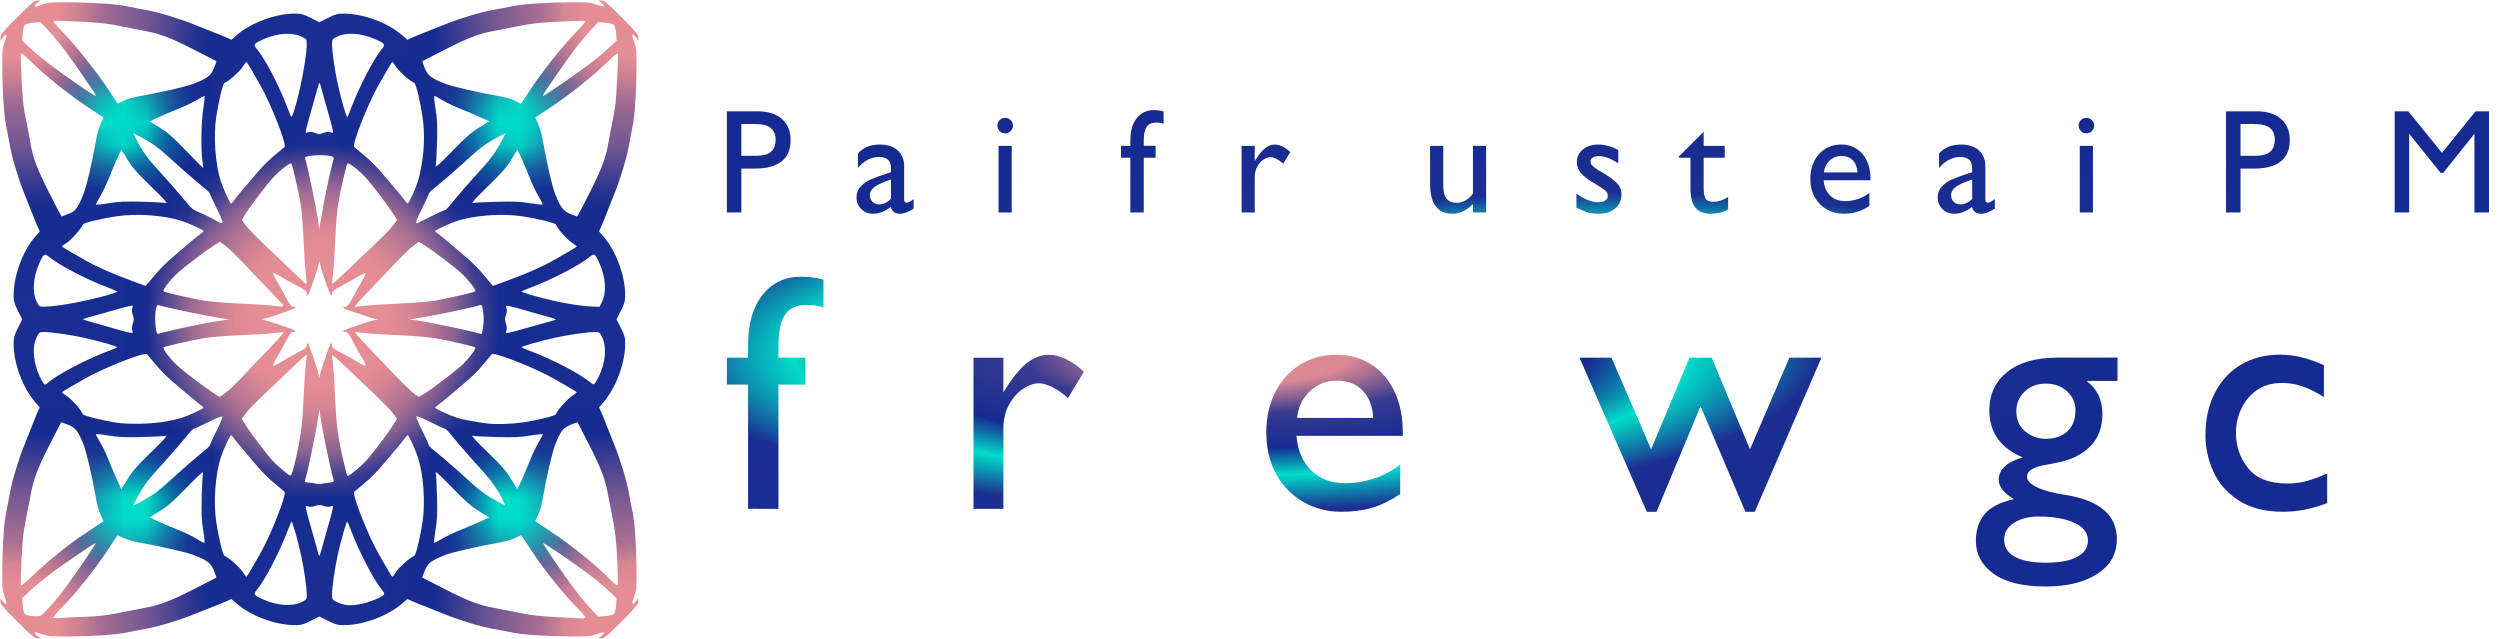 <?xml version="1.0" encoding="UTF-8" standalone="no"?>
<svg
   width="113.5"
   height="29"
   viewBox="0 0 113.5 29"
   version="1.1"
   id="svg12"
   sodipodi:docname="logo_farbenweg.svg"
   inkscape:version="1.2.2 (b0a8486541, 2022-12-01)"
   xmlns:inkscape="http://www.inkscape.org/namespaces/inkscape"
   xmlns:sodipodi="http://sodipodi.sourceforge.net/DTD/sodipodi-0.dtd"
   xmlns:xlink="http://www.w3.org/1999/xlink"
   xmlns="http://www.w3.org/2000/svg"
   xmlns:svg="http://www.w3.org/2000/svg"
   xmlns:rdf="http://www.w3.org/1999/02/22-rdf-syntax-ns#"
   xmlns:cc="http://creativecommons.org/ns#"
   xmlns:dc="http://purl.org/dc/elements/1.1/">
  <sodipodi:namedview
     pagecolor="#ffffff"
     bordercolor="#666666"
     borderopacity="1"
     objecttolerance="10"
     gridtolerance="10"
     guidetolerance="10"
     inkscape:pageopacity="0"
     inkscape:pageshadow="2"
     inkscape:window-width="1920"
     inkscape:window-height="1001"
     id="namedview14"
     showgrid="false"
     inkscape:zoom="2.8740469"
     inkscape:cx="213.46207"
     inkscape:cy="39.143412"
     inkscape:window-x="-9"
     inkscape:window-y="-9"
     inkscape:window-maximized="1"
     inkscape:current-layer="svg12"
     showguides="false"
     inkscape:showpageshadow="2"
     inkscape:pagecheckerboard="0"
     inkscape:deskcolor="#d1d1d1" />
  <!-- Generator: Sketch 51.3 (57544) - http://www.bohemiancoding.com/sketch -->
  <title
     id="title2">logo</title>
  <desc
     id="desc4">Created with Sketch.</desc>
  <defs
     id="defs6">
    <pattern
       inkscape:collect="always"
       xlink:href="#pattern5820"
       id="pattern222"
       patternTransform="translate(-13.871,-13.901)" />
    <linearGradient
       inkscape:collect="always"
       id="linearGradient19898">
      <stop
         style="stop-color:#e58d94;stop-opacity:1;"
         offset="0"
         id="stop19886" />
      <stop
         style="stop-color:#da8893;stop-opacity:1;"
         offset="0.125"
         id="stop19888" />
      <stop
         style="stop-color:#393b91;stop-opacity:1;"
         offset="0.247"
         id="stop19900" />
      <stop
         style="stop-color:#162b91;stop-opacity:1;"
         offset="0.393"
         id="stop19890" />
      <stop
         style="stop-color:#00dcc8;stop-opacity:1;"
         offset="0.508"
         id="stop19892" />
      <stop
         style="stop-color:#1c2e91;stop-opacity:1;"
         offset="0.655"
         id="stop19894" />
      <stop
         style="stop-color:#162b91;stop-opacity:1;"
         offset="1"
         id="stop19896" />
    </linearGradient>
    <linearGradient
       inkscape:collect="always"
       id="linearGradient16242">
      <stop
         style="stop-color:#e58d94;stop-opacity:1;"
         offset="0"
         id="stop16238" />
      <stop
         style="stop-color:#da8893;stop-opacity:1;"
         offset="0.139"
         id="stop18426" />
      <stop
         style="stop-color:#162b91;stop-opacity:1;"
         offset="0.393"
         id="stop19156" />
      <stop
         style="stop-color:#00dcc8;stop-opacity:1;"
         offset="0.508"
         id="stop18428" />
      <stop
         style="stop-color:#1c2e91;stop-opacity:1;"
         offset="0.655"
         id="stop17698" />
      <stop
         style="stop-color:#162b91;stop-opacity:1;"
         offset="1"
         id="stop16240" />
    </linearGradient>
    <clipPath
       clipPathUnits="userSpaceOnUse"
       id="clipPath1127">
      <rect
         style="display:inline;fill:none;fill-opacity:1;stroke:#808080;stroke-width:0.1;stroke-linecap:round;stroke-linejoin:round;stroke-miterlimit:4;stroke-dasharray:none;stroke-opacity:1"
         id="rect1129"
         width="33.381"
         height="33.381"
         x="162.687"
         y="350.973" />
    </clipPath>
    <clipPath
       clipPathUnits="userSpaceOnUse"
       id="clipPath931">
      <rect
         style="opacity:0.99;fill:none;fill-opacity:1;stroke:#000000;stroke-width:0.3;stroke-miterlimit:4;stroke-dasharray:none"
         id="rect933"
         width="28.3"
         height="28.3"
         x="-0.071"
         y="0.31" />
    </clipPath>
    <clipPath
       clipPathUnits="userSpaceOnUse"
       id="clipPath931-9">
      <rect
         style="opacity:0.99;fill:none;fill-opacity:1;stroke:#000000;stroke-width:0.3;stroke-miterlimit:4;stroke-dasharray:none"
         id="rect933-2"
         width="28.3"
         height="28.3"
         x="-0.071"
         y="0.31" />
    </clipPath>
    <clipPath
       clipPathUnits="userSpaceOnUse"
       id="clipPath931-1">
      <rect
         style="opacity:0.99;fill:none;fill-opacity:1;stroke:#000000;stroke-width:0.3;stroke-miterlimit:4;stroke-dasharray:none"
         id="rect933-4"
         width="28.3"
         height="28.3"
         x="-0.071"
         y="0.31" />
    </clipPath>
    <clipPath
       clipPathUnits="userSpaceOnUse"
       id="clipPath931-1-1">
      <rect
         style="opacity:0.99;fill:none;fill-opacity:1;stroke:#000000;stroke-width:0.3;stroke-miterlimit:4;stroke-dasharray:none"
         id="rect933-4-8"
         width="28.3"
         height="28.3"
         x="-0.071"
         y="0.31" />
    </clipPath>
    <pattern
       patternUnits="userSpaceOnUse"
       width="104.69"
       height="104.917"
       patternTransform="translate(-25.344,-25.472)"
       id="pattern5086">
      <g
         id="g23186"
         transform="matrix(3.78,0,0,3.78,25.344,-280.669)">
        <path
           id="rect6971"
           style="fill:url(#radialGradient8085);stroke-width:0.265;paint-order:markers stroke fill"
           d="M 0,81 H 14.287 V 95.287 H 0 Z" />
        <path
           id="rect19225"
           style="fill:url(#radialGradient19227);stroke-width:0.265;paint-order:markers stroke fill"
           d="m -6.706,74.26 h 13.777 v 13.777 h -13.777 z" />
        <path
           id="rect19225-8"
           style="opacity:1;fill:url(#radialGradient19227-2);stroke-width:0.265;paint-order:markers stroke fill"
           d="M 0.944,81.941 H 4.618 v 3.674 H 0.944 Z" />
        <path
           id="rect20836"
           style="fill:url(#radialGradient20842);stroke-width:0.265;paint-order:markers stroke fill"
           d="M 7.217,74.26 H 20.993 v 13.777 H 7.217 Z" />
        <path
           id="rect20838"
           style="opacity:1;fill:url(#radialGradient20840);stroke-width:0.265;paint-order:markers stroke fill"
           d="m 9.623,81.941 h 3.674 v 3.674 H 9.623 Z" />
        <path
           id="rect20856"
           style="fill:url(#radialGradient20858);stroke-width:0.265;paint-order:markers stroke fill"
           d="M 7.217,88.243 H 20.993 V 102.02 H 7.217 Z" />
        <path
           id="rect20844"
           style="opacity:1;fill:url(#radialGradient20846);stroke-width:0.265;paint-order:markers stroke fill"
           d="m 9.623,90.56 h 3.674 v 3.674 H 9.623 Z" />
        <path
           id="rect20852"
           style="fill:url(#radialGradient20854);stroke-width:0.265;paint-order:markers stroke fill"
           d="M -6.706,88.243 H 7.071 V 102.02 H -6.706 Z" />
        <path
           id="rect20848"
           style="opacity:1;fill:url(#radialGradient20850);stroke-width:0.265;paint-order:markers stroke fill"
           d="m 1.125,90.56 h 3.674 v 3.674 H 1.125 Z" />
      </g>
    </pattern>
    <radialGradient
       inkscape:collect="always"
       xlink:href="#linearGradient8083"
       id="radialGradient8085"
       cx="-9.808"
       cy="87.923"
       fx="-9.808"
       fy="87.923"
       r="7.925"
       gradientUnits="userSpaceOnUse"
       gradientTransform="matrix(0.901,0,0,0.901,15.985,8.884)" />
    <linearGradient
       inkscape:collect="always"
       id="linearGradient8083">
      <stop
         style="stop-color:#e58d94;stop-opacity:1;"
         offset="0"
         id="stop8079" />
      <stop
         style="stop-color:#e58d94;stop-opacity:1;"
         offset="0.253"
         id="stop12820" />
      <stop
         style="stop-color:#a56e92;stop-opacity:1;"
         offset="0.391"
         id="stop17124" />
      <stop
         style="stop-color:#715692;stop-opacity:1;"
         offset="0.452"
         id="stop13258" />
      <stop
         style="stop-color:#162b91;stop-opacity:1;"
         offset="0.54"
         id="stop8087" />
      <stop
         style="stop-color:#162b91;stop-opacity:0.979;"
         offset="1"
         id="stop8081" />
    </linearGradient>
    <radialGradient
       inkscape:collect="always"
       xlink:href="#linearGradient19319"
       id="radialGradient19227"
       gradientUnits="userSpaceOnUse"
       cx="-9.808"
       cy="87.923"
       fx="-9.808"
       fy="87.923"
       r="7.925"
       gradientTransform="matrix(0.869,0,0,0.869,8.708,4.723)" />
    <linearGradient
       inkscape:collect="always"
       id="linearGradient19319">
      <stop
         style="stop-color:#e58d94;stop-opacity:1;"
         offset="0"
         id="stop19307" />
      <stop
         style="stop-color:#e58d94;stop-opacity:1;"
         offset="0.204"
         id="stop19309" />
      <stop
         style="stop-color:#a56e92;stop-opacity:1;"
         offset="0.306"
         id="stop19311" />
      <stop
         style="stop-color:#715692;stop-opacity:1;"
         offset="0.468"
         id="stop19313" />
      <stop
         style="stop-color:#162b91;stop-opacity:1;"
         offset="0.653"
         id="stop19315" />
      <stop
         style="stop-color:#162b91;stop-opacity:0;"
         offset="1"
         id="stop19317" />
    </linearGradient>
    <radialGradient
       inkscape:collect="always"
       xlink:href="#linearGradient20106"
       id="radialGradient19227-2"
       gradientUnits="userSpaceOnUse"
       cx="-9.808"
       cy="87.923"
       fx="-9.808"
       fy="87.923"
       r="7.925"
       gradientTransform="matrix(0.232,0,0,0.232,5.054,63.397)" />
    <linearGradient
       inkscape:collect="always"
       id="linearGradient20106">
      <stop
         style="stop-color:#00dcc8;stop-opacity:1;"
         offset="0"
         id="stop20094" />
      <stop
         style="stop-color:#00dcc8;stop-opacity:1;"
         offset="0.261"
         id="stop20096" />
      <stop
         style="stop-color:#162b91;stop-opacity:0;"
         offset="1"
         id="stop20104" />
    </linearGradient>
    <radialGradient
       inkscape:collect="always"
       xlink:href="#linearGradient19319"
       id="radialGradient20842"
       gradientUnits="userSpaceOnUse"
       gradientTransform="matrix(0.869,0,0,0.869,22.63,4.723)"
       cx="-9.808"
       cy="87.923"
       fx="-9.808"
       fy="87.923"
       r="7.925" />
    <radialGradient
       inkscape:collect="always"
       xlink:href="#linearGradient20106"
       id="radialGradient20840"
       gradientUnits="userSpaceOnUse"
       gradientTransform="matrix(0.232,0,0,0.232,13.733,63.397)"
       cx="-9.808"
       cy="87.923"
       fx="-9.808"
       fy="87.923"
       r="7.925" />
    <radialGradient
       inkscape:collect="always"
       xlink:href="#linearGradient19319"
       id="radialGradient20858"
       gradientUnits="userSpaceOnUse"
       gradientTransform="matrix(0.869,0,0,0.869,22.63,18.706)"
       cx="-9.808"
       cy="87.923"
       fx="-9.808"
       fy="87.923"
       r="7.925" />
    <radialGradient
       inkscape:collect="always"
       xlink:href="#linearGradient20106"
       id="radialGradient20846"
       gradientUnits="userSpaceOnUse"
       gradientTransform="matrix(0.232,0,0,0.232,13.733,72.016)"
       cx="-9.808"
       cy="87.923"
       fx="-9.808"
       fy="87.923"
       r="7.925" />
    <radialGradient
       inkscape:collect="always"
       xlink:href="#linearGradient19319"
       id="radialGradient20854"
       gradientUnits="userSpaceOnUse"
       gradientTransform="matrix(0.869,0,0,0.869,8.708,18.706)"
       cx="-9.808"
       cy="87.923"
       fx="-9.808"
       fy="87.923"
       r="7.925" />
    <radialGradient
       inkscape:collect="always"
       xlink:href="#linearGradient20106"
       id="radialGradient20850"
       gradientUnits="userSpaceOnUse"
       gradientTransform="matrix(0.232,0,0,0.232,5.235,72.016)"
       cx="-9.808"
       cy="87.923"
       fx="-9.808"
       fy="87.923"
       r="7.925" />
    <radialGradient
       inkscape:collect="always"
       xlink:href="#linearGradient8083"
       id="radialGradient8085-3"
       cx="-9.808"
       cy="87.923"
       fx="-9.808"
       fy="87.923"
       r="7.925"
       gradientUnits="userSpaceOnUse"
       gradientTransform="matrix(0.901,0,0,0.901,15.985,8.884)" />
    <radialGradient
       inkscape:collect="always"
       xlink:href="#linearGradient19319"
       id="radialGradient19227-5"
       gradientUnits="userSpaceOnUse"
       cx="-9.808"
       cy="87.923"
       fx="-9.808"
       fy="87.923"
       r="7.925"
       gradientTransform="matrix(0.869,0,0,0.869,8.708,4.723)" />
    <radialGradient
       inkscape:collect="always"
       xlink:href="#linearGradient20106"
       id="radialGradient19227-2-1"
       gradientUnits="userSpaceOnUse"
       cx="-9.808"
       cy="87.923"
       fx="-9.808"
       fy="87.923"
       r="7.925"
       gradientTransform="matrix(0.232,0,0,0.232,5.054,63.397)" />
    <radialGradient
       inkscape:collect="always"
       xlink:href="#linearGradient19319"
       id="radialGradient20842-5"
       gradientUnits="userSpaceOnUse"
       gradientTransform="matrix(0.869,0,0,0.869,22.63,4.723)"
       cx="-9.808"
       cy="87.923"
       fx="-9.808"
       fy="87.923"
       r="7.925" />
    <radialGradient
       inkscape:collect="always"
       xlink:href="#linearGradient20106"
       id="radialGradient20840-2"
       gradientUnits="userSpaceOnUse"
       gradientTransform="matrix(0.232,0,0,0.232,13.733,63.397)"
       cx="-9.808"
       cy="87.923"
       fx="-9.808"
       fy="87.923"
       r="7.925" />
    <radialGradient
       inkscape:collect="always"
       xlink:href="#linearGradient19319"
       id="radialGradient20858-5"
       gradientUnits="userSpaceOnUse"
       gradientTransform="matrix(0.869,0,0,0.869,22.63,18.706)"
       cx="-9.808"
       cy="87.923"
       fx="-9.808"
       fy="87.923"
       r="7.925" />
    <radialGradient
       inkscape:collect="always"
       xlink:href="#linearGradient20106"
       id="radialGradient20846-6"
       gradientUnits="userSpaceOnUse"
       gradientTransform="matrix(0.232,0,0,0.232,13.733,72.016)"
       cx="-9.808"
       cy="87.923"
       fx="-9.808"
       fy="87.923"
       r="7.925" />
    <radialGradient
       inkscape:collect="always"
       xlink:href="#linearGradient19319"
       id="radialGradient20854-4"
       gradientUnits="userSpaceOnUse"
       gradientTransform="matrix(0.869,0,0,0.869,8.708,18.706)"
       cx="-9.808"
       cy="87.923"
       fx="-9.808"
       fy="87.923"
       r="7.925" />
    <radialGradient
       inkscape:collect="always"
       xlink:href="#linearGradient20106"
       id="radialGradient20850-2"
       gradientUnits="userSpaceOnUse"
       gradientTransform="matrix(0.232,0,0,0.232,5.235,72.016)"
       cx="-9.808"
       cy="87.923"
       fx="-9.808"
       fy="87.923"
       r="7.925" />
    <pattern
       patternUnits="userSpaceOnUse"
       width="56.741"
       height="56.865"
       patternTransform="translate(-13.871,-13.901)"
       id="pattern5820">
      <g
         id="g23186-4"
         transform="matrix(2.048,0,0,2.048,13.736,-152.121)"
         style="stroke-width:1.845">
        <path
           id="rect6971-3"
           style="fill:url(#radialGradient8085-3);stroke-width:0.488;paint-order:markers stroke fill"
           d="M 0,81 H 14.287 V 95.287 H 0 Z" />
        <path
           id="rect19225-3"
           style="fill:url(#radialGradient19227-5);stroke-width:0.488;paint-order:markers stroke fill"
           d="m -6.706,74.26 h 13.777 v 13.777 h -13.777 z" />
        <path
           id="rect19225-8-3"
           style="opacity:1;fill:url(#radialGradient19227-2-1);stroke-width:0.488;paint-order:markers stroke fill"
           d="M 0.944,81.941 H 4.618 v 3.674 H 0.944 Z" />
        <path
           id="rect20836-5"
           style="fill:url(#radialGradient20842-5);stroke-width:0.488;paint-order:markers stroke fill"
           d="M 7.217,74.26 H 20.993 v 13.777 H 7.217 Z" />
        <path
           id="rect20838-1"
           style="opacity:1;fill:url(#radialGradient20840-2);stroke-width:0.488;paint-order:markers stroke fill"
           d="m 9.623,81.941 h 3.674 v 3.674 H 9.623 Z" />
        <path
           id="rect20856-2"
           style="fill:url(#radialGradient20858-5);stroke-width:0.488;paint-order:markers stroke fill"
           d="M 7.217,88.243 H 20.993 V 102.02 H 7.217 Z" />
        <path
           id="rect20844-1"
           style="opacity:1;fill:url(#radialGradient20846-6);stroke-width:0.488;paint-order:markers stroke fill"
           d="m 9.623,90.56 h 3.674 v 3.674 H 9.623 Z" />
        <path
           id="rect20852-0"
           style="fill:url(#radialGradient20854-4);stroke-width:0.488;paint-order:markers stroke fill"
           d="M -6.706,88.243 H 7.071 V 102.02 H -6.706 Z" />
        <path
           id="rect20848-8"
           style="opacity:1;fill:url(#radialGradient20850-2);stroke-width:0.488;paint-order:markers stroke fill"
           d="m 1.125,90.56 h 3.674 v 3.674 H 1.125 Z" />
      </g>
    </pattern>
    <radialGradient
       inkscape:collect="always"
       xlink:href="#linearGradient16242"
       id="radialGradient16244"
       cx="73"
       cy="15.814"
       fx="73"
       fy="15.814"
       r="40"
       gradientTransform="matrix(1,0,0,0.27,0,11.539)"
       gradientUnits="userSpaceOnUse" />
    <radialGradient
       inkscape:collect="always"
       xlink:href="#linearGradient19898"
       id="radialGradient19884"
       gradientUnits="userSpaceOnUse"
       gradientTransform="matrix(1,0,0,0.27,0,11.539)"
       cx="56.367"
       cy="16.844"
       fx="56.367"
       fy="16.844"
       r="40" />
    <radialGradient
       inkscape:collect="always"
       xlink:href="#linearGradient16242"
       id="radialGradient224"
       gradientUnits="userSpaceOnUse"
       gradientTransform="matrix(1,0,0,0.27,0,11.539)"
       cx="73"
       cy="15.814"
       fx="73"
       fy="15.814"
       r="40" />
  </defs>
  <path
     id="rect5832"
     style="fill:url(#pattern222)"
     d="M 1.693,0.02 C 1.572,0.019 1.42,0.146 0.783,0.783 0.146,1.42 0.019,1.572 0.02,1.693 V 1.838 L 0.139,1.689 C 0.313,1.472 0.339,1.557 0.209,1.92 0.104,2.213 0.097,2.31 0.105,3.184 c 0.011,1.133 0.081,2.118 0.184,2.594 0.041,0.191 0.113,0.562 0.158,0.822 0.1,0.574 0.402,1.572 0.674,2.23 0.11,0.267 0.264,0.654 0.342,0.859 0.078,0.206 0.187,0.474 0.242,0.596 l 0.1,0.221 -0.189,0.217 c -0.578,0.657 -0.998,1.781 -0.998,2.674 0,0.274 0.027,0.377 0.195,0.711 L 1.01,14.498 0.812,14.891 c -0.168,0.335 -0.195,0.442 -0.195,0.715 0,0.892 0.42,2.015 0.998,2.672 l 0.189,0.217 -0.1,0.221 c -0.055,0.122 -0.164,0.39 -0.242,0.596 -0.078,0.206 -0.232,0.592 -0.342,0.859 -0.272,0.659 -0.573,1.656 -0.674,2.23 -0.045,0.26 -0.117,0.631 -0.158,0.822 -0.103,0.476 -0.172,1.461 -0.184,2.594 -0.009,0.874 -0.001,0.971 0.104,1.264 0.13,0.363 0.104,0.448 -0.07,0.23 L 0.02,27.162 v 0.145 c -2.0395e-4,0.121 0.126,0.273 0.764,0.91 0.637,0.637 0.789,0.764 0.91,0.764 H 1.838 L 1.689,28.861 c -0.217,-0.174 -0.132,-0.2 0.23,-0.07 0.293,0.105 0.39,0.112 1.264,0.104 1.133,-0.011 2.118,-0.081 2.594,-0.184 0.191,-0.041 0.562,-0.113 0.822,-0.158 0.574,-0.1 1.572,-0.402 2.23,-0.674 0.267,-0.11 0.654,-0.264 0.859,-0.342 0.206,-0.078 0.474,-0.187 0.596,-0.242 l 0.221,-0.1 0.217,0.189 c 0.657,0.578 1.781,0.998 2.674,0.998 0.274,1e-6 0.377,-0.027 0.711,-0.195 l 0.391,-0.197 0.393,0.197 c 0.335,0.168 0.442,0.195 0.715,0.195 0.892,0 2.015,-0.42 2.672,-0.998 l 0.217,-0.189 0.221,0.1 c 0.122,0.055 0.39,0.164 0.596,0.242 0.206,0.078 0.592,0.232 0.859,0.342 0.659,0.272 1.656,0.574 2.23,0.674 0.26,0.045 0.631,0.117 0.822,0.158 0.476,0.103 1.461,0.172 2.594,0.184 0.874,0.009 0.971,0.001 1.264,-0.104 0.363,-0.13 0.448,-0.104 0.23,0.07 l -0.148,0.119 h 0.145 c 0.121,2.03e-4 0.273,-0.126 0.91,-0.764 0.637,-0.637 0.764,-0.789 0.764,-0.91 v -0.145 l -0.119,0.148 c -0.174,0.217 -0.2,0.132 -0.07,-0.23 0.105,-0.293 0.112,-0.39 0.104,-1.264 -0.011,-1.133 -0.081,-2.118 -0.184,-2.594 -0.041,-0.191 -0.113,-0.562 -0.158,-0.822 -0.1,-0.574 -0.402,-1.572 -0.674,-2.23 -0.11,-0.267 -0.264,-0.654 -0.342,-0.859 -0.078,-0.206 -0.187,-0.474 -0.242,-0.596 l -0.1,-0.221 0.189,-0.217 c 0.575,-0.653 0.998,-1.787 0.998,-2.674 1e-6,-0.274 -0.027,-0.377 -0.195,-0.711 L 27.99,14.502 28.188,14.109 c 0.168,-0.335 0.195,-0.442 0.195,-0.715 0,-0.887 -0.423,-2.019 -0.998,-2.672 l -0.189,-0.217 0.1,-0.221 c 0.055,-0.122 0.164,-0.39 0.242,-0.596 0.078,-0.206 0.232,-0.592 0.342,-0.859 0.272,-0.659 0.573,-1.656 0.674,-2.23 0.045,-0.26 0.117,-0.631 0.158,-0.822 0.103,-0.476 0.172,-1.461 0.184,-2.594 0.009,-0.874 0.001,-0.971 -0.104,-1.264 -0.13,-0.363 -0.104,-0.448 0.07,-0.23 l 0.119,0.148 V 1.693 C 28.981,1.572 28.854,1.42 28.217,0.783 27.58,0.146 27.428,0.019 27.307,0.02 h -0.145 l 0.148,0.119 C 27.528,0.313 27.443,0.339 27.08,0.209 26.787,0.104 26.69,0.097 25.816,0.105 24.684,0.117 23.698,0.186 23.223,0.289 23.031,0.33 22.661,0.402 22.4,0.447 21.826,0.548 20.828,0.849 20.17,1.121 19.903,1.231 19.516,1.385 19.311,1.463 19.105,1.541 18.836,1.65 18.715,1.705 L 18.494,1.805 18.277,1.615 C 17.62,1.037 16.498,0.617 15.605,0.617 c -0.273,0 -0.38,0.028 -0.715,0.195 L 14.498,1.01 14.107,0.812 c -0.334,-0.168 -0.437,-0.195 -0.711,-0.195 -0.893,0 -2.017,0.42 -2.674,0.998 L 10.506,1.805 10.285,1.705 C 10.164,1.65 9.895,1.541 9.689,1.463 9.484,1.385 9.097,1.231 8.83,1.121 8.172,0.849 7.174,0.548 6.6,0.447 6.339,0.402 5.969,0.33 5.777,0.289 5.302,0.186 4.316,0.117 3.184,0.105 2.31,0.097 2.213,0.104 1.92,0.209 1.557,0.339 1.472,0.313 1.689,0.139 L 1.838,0.02 Z m 1.078,0.928 c 0.571,0.013 1.677,0.074 2.008,0.119 0.219,0.03 0.589,0.096 0.822,0.146 0.233,0.05 0.634,0.128 0.891,0.174 0.747,0.133 1.2,0.302 2.291,0.855 0.563,0.286 1.031,0.525 1.039,0.533 0.008,0.008 -0.04,0.149 -0.105,0.312 C 9.578,3.432 9.424,3.552 8.809,3.795 8.464,3.931 7.373,4.181 6.234,4.387 6.02,4.425 5.734,4.512 5.6,4.58 c -0.135,0.068 -0.25,0.125 -0.258,0.125 -0.008,0 -0.101,-0.141 -0.207,-0.312 C 4.56,3.466 3.449,2.055 2.727,1.332 2.529,1.134 2.395,0.965 2.428,0.953 2.451,0.945 2.581,0.943 2.771,0.947 Z m 23.457,0 c 0.19,-0.004 0.32,-0.003 0.344,0.006 0.033,0.012 -0.101,0.181 -0.299,0.379 -0.723,0.723 -1.833,2.134 -2.408,3.061 -0.106,0.171 -0.203,0.312 -0.217,0.311 -0.014,-0.001 -0.131,-0.058 -0.26,-0.125 C 23.26,4.511 22.98,4.425 22.766,4.387 21.627,4.181 20.536,3.931 20.191,3.795 19.576,3.552 19.422,3.432 19.283,3.088 c -0.066,-0.163 -0.113,-0.305 -0.105,-0.312 0.008,-0.008 0.476,-0.247 1.039,-0.533 1.091,-0.553 1.544,-0.723 2.291,-0.855 0.257,-0.046 0.658,-0.124 0.891,-0.174 0.233,-0.05 0.603,-0.117 0.822,-0.146 0.331,-0.045 1.437,-0.106 2.008,-0.119 z M 1.84,1.004 2.188,1.371 C 2.379,1.574 2.728,1.998 2.963,2.312 3.367,2.855 4.355,4.289 4.355,4.334 4.355,4.387 4.234,4.315 3.572,3.861 2.527,3.145 1.785,2.58 1.371,2.188 L 1.004,1.84 1.029,1.521 c 0.015,-0.185 0.056,-0.349 0.1,-0.393 0.044,-0.044 0.207,-0.085 0.393,-0.1 z m 25.32,0 0.318,0.025 c 0.185,0.015 0.349,0.056 0.393,0.1 0.044,0.044 0.085,0.207 0.1,0.393 L 27.996,1.84 27.629,2.188 c -0.428,0.405 -1.219,1.003 -2.229,1.686 -0.691,0.467 -0.756,0.506 -0.756,0.461 0,-0.045 0.988,-1.479 1.393,-2.021 0.235,-0.315 0.584,-0.739 0.775,-0.941 z m -11.283,0.531 c 0.362,-0.014 0.779,0.074 1.189,0.258 0.408,0.183 0.44,0.231 0.281,0.42 -0.373,0.443 -1.032,1.706 -1.404,2.691 -0.078,0.206 -0.155,0.392 -0.174,0.414 -0.037,0.044 -0.284,-0.812 -0.445,-1.549 -0.125,-0.571 -0.25,-1.448 -0.25,-1.756 0,-0.225 0.007,-0.237 0.225,-0.346 0.164,-0.082 0.361,-0.125 0.578,-0.133 z m -2.75,0.002 c 0.219,0.009 0.419,0.054 0.586,0.137 0.206,0.103 0.213,0.117 0.213,0.34 0,0.356 -0.137,1.251 -0.301,1.969 C 13.411,4.919 13.253,5.403 13.203,5.277 13.181,5.223 13.079,4.966 12.977,4.705 12.6,3.749 12.008,2.637 11.65,2.211 11.493,2.024 11.527,1.975 11.934,1.793 12.344,1.609 12.762,1.522 13.127,1.537 Z M 0.953,2.428 C 0.965,2.395 1.136,2.529 1.334,2.727 2.045,3.435 3.113,4.289 4.105,4.941 4.421,5.149 4.687,5.324 4.695,5.33 4.704,5.337 4.654,5.456 4.584,5.594 4.514,5.732 4.425,6.02 4.387,6.234 4.165,7.464 3.932,8.46 3.779,8.838 3.529,9.456 3.421,9.596 3.104,9.713 2.956,9.767 2.821,9.82 2.805,9.828 2.788,9.836 2.526,9.343 2.221,8.732 1.656,7.603 1.485,7.139 1.365,6.4 1.332,6.195 1.264,5.835 1.213,5.602 1.162,5.369 1.096,4.999 1.066,4.779 1.006,4.338 0.919,2.521 0.953,2.428 Z m 27.094,0 c 0.034,0.093 -0.053,1.911 -0.113,2.352 -0.03,0.219 -0.096,0.589 -0.146,0.822 -0.051,0.233 -0.119,0.593 -0.152,0.799 C 27.515,7.139 27.345,7.603 26.781,8.73 26.476,9.341 26.212,9.837 26.195,9.834 26.179,9.831 26.041,9.776 25.891,9.713 25.571,9.579 25.442,9.41 25.205,8.809 25.069,8.464 24.819,7.373 24.613,6.234 24.575,6.02 24.486,5.732 24.416,5.594 24.346,5.456 24.296,5.337 24.305,5.33 c 0.009,-0.006 0.275,-0.181 0.59,-0.389 0.993,-0.653 2.061,-1.506 2.771,-2.215 0.198,-0.198 0.369,-0.331 0.381,-0.299 z M 11.186,2.812 c 0.014,-0.001 0.099,0.127 0.188,0.285 0.089,0.158 0.284,0.497 0.434,0.754 0.477,0.821 1.225,2.723 1.111,2.824 -0.034,0.031 -0.242,0.203 -0.461,0.383 -0.219,0.18 -0.556,0.513 -0.748,0.74 -0.192,0.227 -0.505,0.595 -0.693,0.816 -0.189,0.221 -0.376,0.452 -0.416,0.514 -0.04,0.062 -0.091,0.111 -0.111,0.111 -0.047,0 -0.369,-0.702 -0.469,-1.021 C 9.772,7.422 9.687,6.209 9.814,5.328 9.918,4.616 10.117,3.789 10.193,3.764 10.358,3.709 10.881,3.25 11.01,3.049 11.092,2.92 11.171,2.814 11.186,2.812 Z m 6.629,0 c 0.014,0.001 0.094,0.108 0.176,0.236 0.129,0.201 0.652,0.66 0.816,0.715 0.076,0.025 0.276,0.852 0.379,1.564 0.098,0.677 0.081,1.44 -0.051,2.193 -0.097,0.558 -0.184,0.842 -0.41,1.334 -0.098,0.212 -0.195,0.385 -0.215,0.385 -0.02,0 -0.069,-0.05 -0.109,-0.111 C 18.36,9.067 18.173,8.836 17.984,8.615 17.796,8.394 17.483,8.026 17.291,7.799 17.099,7.571 16.762,7.239 16.543,7.059 16.324,6.879 16.116,6.706 16.082,6.676 15.967,6.574 16.711,4.682 17.191,3.854 17.342,3.595 17.538,3.255 17.627,3.098 17.716,2.94 17.8,2.811 17.814,2.812 Z m -3.303,0.959 c 0.023,0.025 0.059,0.161 0.186,0.635 0.069,0.26 0.181,0.654 0.248,0.877 0.067,0.223 0.135,0.488 0.154,0.588 0.033,0.176 0.032,0.179 -0.084,0.135 -0.081,-0.031 -0.185,-0.023 -0.318,0.023 -0.109,0.038 -0.209,0.067 -0.223,0.064 -0.014,-0.003 -0.103,-0.034 -0.199,-0.068 -0.114,-0.041 -0.214,-0.047 -0.291,-0.018 -0.114,0.043 -0.117,0.039 -0.084,-0.137 0.019,-0.1 0.091,-0.375 0.162,-0.611 0.071,-0.236 0.19,-0.662 0.266,-0.945 0.076,-0.283 0.148,-0.525 0.162,-0.539 0.007,-0.007 0.014,-0.012 0.021,-0.004 z M 9.279,4.355 c 0.024,0 0.004,0.24 -0.045,0.535 -0.098,0.596 -0.122,1.869 -0.045,2.404 0.026,0.177 0.041,0.328 0.035,0.334 C 9.219,7.635 8.875,7.287 8.461,6.857 7.85,6.223 7.622,6.021 7.25,5.791 L 6.791,5.508 7.172,5.332 C 7.381,5.235 7.785,5.065 8.07,4.951 8.356,4.838 8.735,4.658 8.912,4.551 9.089,4.444 9.255,4.355 9.279,4.355 Z m 10.441,0 c 0.024,-10e-8 0.19,0.088 0.367,0.195 0.177,0.107 0.556,0.287 0.842,0.4 0.286,0.113 0.689,0.284 0.898,0.381 L 22.209,5.508 21.75,5.791 C 21.379,6.02 21.145,6.228 20.52,6.873 20.024,7.384 19.758,7.627 19.781,7.547 19.801,7.478 19.829,6.984 19.842,6.449 19.861,5.649 19.849,5.378 19.771,4.916 19.72,4.608 19.697,4.355 19.721,4.355 Z M 6.047,6.047 6.361,6.205 c 0.452,0.228 0.86,0.518 1.262,0.891 0.454,0.422 1.335,1.189 1.662,1.447 0.141,0.111 0.254,0.229 0.254,0.264 0,0.034 0.135,0.328 0.299,0.652 0.164,0.325 0.287,0.611 0.271,0.635 -0.041,0.067 -0.068,0.058 -0.443,-0.152 C 9.475,9.834 9.186,9.694 9.023,9.631 8.798,9.543 8.681,9.457 8.533,9.271 8.277,8.949 7.503,8.061 7.096,7.623 6.723,7.222 6.433,6.813 6.205,6.361 Z m 16.906,0 -0.158,0.314 c -0.228,0.452 -0.518,0.86 -0.891,1.262 -0.422,0.454 -1.189,1.335 -1.447,1.662 -0.111,0.141 -0.229,0.254 -0.264,0.254 -0.034,0 -0.329,0.136 -0.654,0.301 -0.325,0.165 -0.599,0.299 -0.607,0.299 -0.084,0 -0.022,-0.181 0.23,-0.68 0.164,-0.325 0.299,-0.618 0.299,-0.652 0,-0.034 0.113,-0.153 0.254,-0.264 0.327,-0.258 1.208,-1.025 1.662,-1.447 0.401,-0.373 0.81,-0.663 1.262,-0.891 z M 5.508,6.791 5.791,7.25 C 6.02,7.621 6.228,7.855 6.873,8.48 7.384,8.976 7.627,9.242 7.547,9.219 7.478,9.199 6.984,9.171 6.449,9.158 5.649,9.139 5.378,9.151 4.916,9.229 c -0.308,0.052 -0.561,0.075 -0.561,0.051 0,-0.024 0.088,-0.19 0.195,-0.367 C 4.658,8.735 4.838,8.356 4.951,8.07 5.065,7.785 5.235,7.381 5.332,7.172 Z m 17.984,0 0.176,0.381 c 0.097,0.209 0.268,0.613 0.381,0.898 0.113,0.286 0.296,0.667 0.404,0.848 0.109,0.18 0.19,0.345 0.182,0.365 -0.009,0.02 -0.263,-0.006 -0.564,-0.057 -0.446,-0.074 -0.729,-0.085 -1.52,-0.066 -0.535,0.013 -1.029,0.039 -1.098,0.059 -0.08,0.023 0.163,-0.243 0.674,-0.738 C 22.772,7.855 22.98,7.621 23.209,7.25 Z m -8.986,0.254 c 0.376,-0.006 0.674,0.052 0.645,0.146 -0.076,0.245 -0.338,1.419 -0.445,2 -0.069,0.37 -0.144,0.796 -0.168,0.947 l -0.041,0.273 -0.037,-0.273 c -0.084,-0.632 -0.472,-2.503 -0.609,-2.947 -0.02,-0.065 0.032,-0.087 0.264,-0.117 0.134,-0.017 0.267,-0.027 0.393,-0.029 z M 13.188,7.424 c 0.019,-0.005 0.032,-0.005 0.039,0.002 0.049,0.052 0.306,1.17 0.424,1.84 0.043,0.247 0.101,0.953 0.127,1.57 0.026,0.617 0.074,1.332 0.104,1.588 0.03,0.256 0.045,0.473 0.035,0.482 -0.01,0.01 -0.299,-0.256 -0.645,-0.59 -0.345,-0.334 -0.915,-0.878 -1.266,-1.207 C 11.655,10.78 11.279,10.395 11.17,10.25 L 10.973,9.986 11.135,9.727 C 11.352,9.376 12.101,8.389 12.393,8.068 12.661,7.773 13.056,7.459 13.188,7.424 Z m 2.625,0 c 0.132,0.035 0.527,0.35 0.795,0.645 0.291,0.32 1.04,1.308 1.258,1.658 L 18.027,9.986 17.83,10.25 c -0.109,0.145 -0.485,0.53 -0.836,0.859 -0.351,0.329 -0.927,0.877 -1.279,1.219 -0.353,0.341 -0.641,0.589 -0.641,0.549 0,-0.04 0.022,-0.254 0.049,-0.473 0.027,-0.219 0.071,-0.912 0.098,-1.543 0.027,-0.631 0.086,-1.349 0.129,-1.596 0.118,-0.67 0.375,-1.788 0.424,-1.84 0.007,-0.007 0.02,-0.007 0.039,-0.002 z M 6.039,9.758 c 0.75,-0.018 1.582,0.076 2.18,0.262 0.32,0.099 1.021,0.421 1.021,0.469 0,0.02 -0.05,0.071 -0.111,0.111 -0.062,0.04 -0.294,0.227 -0.516,0.416 -0.221,0.189 -0.597,0.51 -0.836,0.713 -0.239,0.203 -0.595,0.568 -0.791,0.811 -0.197,0.243 -0.37,0.44 -0.385,0.438 C 6.586,12.974 6.315,12.875 6,12.758 5.045,12.402 4.344,12.092 3.852,11.807 3.594,11.657 3.255,11.462 3.098,11.373 2.94,11.284 2.811,11.2 2.812,11.186 2.814,11.171 2.92,11.092 3.049,11.01 3.25,10.881 3.709,10.358 3.764,10.193 3.789,10.117 4.616,9.918 5.328,9.814 5.548,9.783 5.789,9.764 6.039,9.758 Z m 16.922,0 c 0.25,0.006 0.491,0.025 0.711,0.057 0.712,0.103 1.539,0.303 1.564,0.379 0.055,0.165 0.514,0.688 0.715,0.816 0.129,0.082 0.235,0.162 0.236,0.176 0.002,0.014 -0.128,0.099 -0.285,0.188 -0.158,0.089 -0.497,0.284 -0.754,0.434 -0.505,0.293 -1.229,0.611 -2.172,0.955 -0.327,0.12 -0.596,0.219 -0.6,0.219 -0.003,0 -0.167,-0.199 -0.363,-0.441 -0.197,-0.243 -0.552,-0.608 -0.791,-0.811 -0.239,-0.203 -0.615,-0.524 -0.836,-0.713 -0.221,-0.189 -0.454,-0.376 -0.516,-0.416 -0.062,-0.04 -0.111,-0.091 -0.111,-0.111 0,-0.047 0.702,-0.369 1.021,-0.469 0.597,-0.186 1.429,-0.28 2.18,-0.262 z M 9.986,10.973 10.25,11.17 c 0.145,0.109 0.53,0.485 0.859,0.836 0.329,0.351 0.877,0.927 1.219,1.279 0.692,0.715 0.694,0.675 0.004,0.586 -0.178,-0.023 -0.84,-0.064 -1.471,-0.092 -0.631,-0.028 -1.349,-0.086 -1.596,-0.129 -0.67,-0.118 -1.788,-0.375 -1.84,-0.424 -0.058,-0.055 0.305,-0.527 0.643,-0.834 0.32,-0.291 1.308,-1.04 1.658,-1.258 z m 9.027,0 0.26,0.162 c 0.35,0.217 1.338,0.966 1.658,1.258 0.337,0.307 0.701,0.779 0.643,0.834 -0.052,0.049 -1.17,0.306 -1.84,0.424 -0.247,0.043 -0.965,0.102 -1.596,0.129 -0.631,0.027 -1.324,0.071 -1.543,0.098 -0.219,0.027 -0.432,0.049 -0.473,0.049 -0.04,0 0.207,-0.288 0.549,-0.641 0.341,-0.353 0.89,-0.929 1.219,-1.279 0.329,-0.351 0.715,-0.727 0.859,-0.836 z M 2.045,11.562 c 0.046,-0.004 0.097,0.03 0.168,0.09 0.443,0.373 1.706,1.032 2.691,1.404 0.206,0.078 0.392,0.155 0.414,0.174 0.086,0.073 -1.638,0.494 -2.541,0.621 -0.293,0.041 -0.636,0.074 -0.764,0.074 -0.223,0 -0.237,-0.007 -0.34,-0.213 C 1.452,13.269 1.498,12.59 1.793,11.934 1.907,11.679 1.968,11.569 2.045,11.562 Z m 24.91,0 c 0.077,0.007 0.138,0.116 0.252,0.371 0.295,0.657 0.341,1.335 0.119,1.779 l -0.107,0.215 -0.303,-0.008 c -0.378,-0.008 -1.055,-0.104 -1.674,-0.24 -0.749,-0.165 -1.605,-0.412 -1.561,-0.449 0.022,-0.019 0.208,-0.096 0.414,-0.174 0.986,-0.373 2.248,-1.031 2.691,-1.404 0.071,-0.06 0.122,-0.094 0.168,-0.09 z m -12.447,0.295 0.035,0.176 c 0.061,0.295 0.448,1.395 0.49,1.395 0.022,0 0.041,-0.051 0.041,-0.113 0,-0.091 0.087,-0.158 0.461,-0.355 0.254,-0.134 0.59,-0.322 0.748,-0.418 0.158,-0.096 0.301,-0.16 0.318,-0.143 0.017,0.017 -0.047,0.16 -0.143,0.318 -0.096,0.158 -0.284,0.494 -0.418,0.748 -0.198,0.374 -0.264,0.461 -0.355,0.461 -0.242,0 -0.09,0.089 0.496,0.285 0.336,0.113 0.689,0.225 0.785,0.25 l 0.176,0.047 -0.176,0.035 c -0.295,0.061 -1.395,0.448 -1.395,0.49 0,0.022 0.051,0.041 0.113,0.041 0.091,0 0.158,0.087 0.355,0.461 0.134,0.254 0.322,0.59 0.418,0.748 0.096,0.158 0.16,0.301 0.143,0.318 -0.017,0.017 -0.16,-0.047 -0.318,-0.143 -0.158,-0.096 -0.494,-0.284 -0.748,-0.418 -0.374,-0.198 -0.461,-0.264 -0.461,-0.355 0,-0.242 -0.089,-0.09 -0.285,0.496 -0.113,0.336 -0.225,0.689 -0.25,0.785 l -0.047,0.176 -0.035,-0.176 c -0.061,-0.295 -0.448,-1.395 -0.49,-1.395 -0.022,0 -0.041,0.051 -0.041,0.113 0,0.092 -0.087,0.158 -0.461,0.355 -0.254,0.134 -0.59,0.322 -0.748,0.418 -0.158,0.096 -0.301,0.16 -0.318,0.143 -0.017,-0.017 0.047,-0.16 0.143,-0.318 0.096,-0.158 0.284,-0.494 0.418,-0.748 0.198,-0.374 0.264,-0.461 0.355,-0.461 0.242,0 0.09,-0.089 -0.496,-0.285 -0.336,-0.113 -0.689,-0.225 -0.785,-0.25 l -0.176,-0.047 0.176,-0.035 c 0.295,-0.061 1.395,-0.448 1.395,-0.49 0,-0.022 -0.051,-0.041 -0.113,-0.041 -0.091,0 -0.158,-0.087 -0.355,-0.461 -0.134,-0.254 -0.322,-0.59 -0.418,-0.748 -0.096,-0.158 -0.16,-0.301 -0.143,-0.318 0.017,-0.017 0.16,0.047 0.318,0.143 0.158,0.096 0.494,0.284 0.748,0.418 0.374,0.198 0.461,0.264 0.461,0.355 0,0.242 0.089,0.09 0.285,-0.496 0.113,-0.336 0.225,-0.689 0.25,-0.785 z m -7.316,1.992 c 0.419,0.13 2.121,0.484 2.947,0.613 l 0.273,0.041 -0.273,0.037 c -0.459,0.061 -1.586,0.281 -2.244,0.438 -0.343,0.081 -0.659,0.158 -0.703,0.172 -0.065,0.02 -0.087,-0.032 -0.117,-0.264 -0.069,-0.537 -0.008,-1.076 0.117,-1.037 z m 14.617,0 c 0.065,-0.02 0.087,0.032 0.117,0.264 0.046,0.357 0.046,0.417 0,0.773 -0.02,0.158 -0.052,0.284 -0.068,0.281 -0.017,-0.003 -0.187,-0.047 -0.379,-0.1 -0.434,-0.118 -2.188,-0.474 -2.592,-0.525 l -0.299,-0.037 0.273,-0.043 c 0.843,-0.133 2.53,-0.484 2.947,-0.613 z m -15.787,0.037 c 0.018,0.011 0.008,0.04 -0.014,0.098 -0.031,0.081 -0.024,0.184 0.021,0.316 0.057,0.165 0.057,0.229 0,0.396 -0.043,0.128 -0.053,0.239 -0.025,0.312 h 0.002 c 0.064,0.167 0.075,0.169 -1.301,-0.229 -0.206,-0.059 -0.504,-0.144 -0.664,-0.188 -0.16,-0.043 -0.279,-0.09 -0.266,-0.104 0.014,-0.014 0.256,-0.087 0.539,-0.162 0.283,-0.076 0.709,-0.195 0.945,-0.266 0.236,-0.071 0.511,-0.143 0.611,-0.162 0.088,-0.017 0.133,-0.025 0.15,-0.014 z m 16.957,0 c 0.018,-0.011 0.062,-0.003 0.15,0.014 0.1,0.019 0.375,0.091 0.611,0.162 0.236,0.071 0.662,0.19 0.945,0.266 0.283,0.075 0.525,0.148 0.539,0.162 0.029,0.029 8.46e-4,0.039 -0.631,0.207 -0.26,0.069 -0.654,0.181 -0.877,0.248 -0.223,0.067 -0.488,0.135 -0.588,0.154 -0.176,0.033 -0.181,0.031 -0.137,-0.084 0.03,-0.08 0.024,-0.185 -0.021,-0.318 -0.057,-0.167 -0.057,-0.231 0,-0.396 0.045,-0.132 0.054,-0.236 0.023,-0.316 -0.022,-0.058 -0.033,-0.087 -0.016,-0.098 z m -20.965,1.188 c 0.308,0 1.184,0.125 1.756,0.25 0.737,0.162 1.593,0.408 1.549,0.445 -0.022,0.019 -0.208,0.096 -0.414,0.174 -0.98,0.37 -2.248,1.032 -2.686,1.4 -0.08,0.068 -0.159,0.123 -0.176,0.123 -0.051,0 -0.224,-0.306 -0.326,-0.578 -0.231,-0.612 -0.245,-1.193 -0.041,-1.604 0.101,-0.204 0.115,-0.211 0.338,-0.211 z m 10.863,0 c 0.04,0 -0.207,0.288 -0.549,0.641 -0.341,0.353 -0.878,0.916 -1.193,1.254 -0.315,0.338 -0.697,0.711 -0.848,0.83 -0.151,0.119 -0.287,0.215 -0.303,0.215 -0.115,1.18e-4 -1.592,-1.091 -1.98,-1.463 -0.315,-0.302 -0.631,-0.727 -0.578,-0.777 0.052,-0.049 1.17,-0.306 1.84,-0.424 0.247,-0.043 0.965,-0.102 1.596,-0.129 0.631,-0.027 1.324,-0.071 1.543,-0.098 0.219,-0.027 0.432,-0.049 0.473,-0.049 z m 3.246,0 c 0.04,0 0.254,0.022 0.473,0.049 0.219,0.027 0.912,0.071 1.543,0.098 0.631,0.027 1.349,0.086 1.596,0.129 0.67,0.118 1.788,0.375 1.84,0.424 0.053,0.05 -0.263,0.475 -0.578,0.777 -0.261,0.251 -1.252,1.012 -1.656,1.273 -0.162,0.105 -0.308,0.189 -0.324,0.189 -0.09,-9.1e-5 -0.649,-0.508 -1.15,-1.045 C 17.55,16.631 17.013,16.067 16.672,15.715 16.331,15.362 16.083,15.074 16.123,15.074 Z m 10.863,0 c 0.223,0 0.237,0.007 0.34,0.213 0.231,0.463 0.17,1.189 -0.152,1.828 -0.089,0.177 -0.184,0.327 -0.211,0.334 -0.027,0.007 -0.111,-0.04 -0.186,-0.105 -0.396,-0.348 -1.697,-1.028 -2.682,-1.4 -0.206,-0.078 -0.392,-0.155 -0.414,-0.174 -0.044,-0.037 0.812,-0.284 1.549,-0.445 0.571,-0.125 1.448,-0.25 1.756,-0.25 z M 6.637,16.07 c 0.02,6.55e-4 0.033,0.005 0.039,0.012 0.031,0.034 0.203,0.242 0.383,0.461 0.18,0.219 0.513,0.556 0.74,0.748 0.227,0.192 0.595,0.504 0.816,0.693 0.221,0.189 0.452,0.376 0.514,0.416 0.062,0.04 0.111,0.091 0.111,0.111 0,0.047 -0.702,0.369 -1.021,0.469 C 8.082,19.023 7.768,19.093 7.521,19.137 6.868,19.252 5.825,19.274 5.252,19.184 4.609,19.082 3.786,18.873 3.764,18.807 3.709,18.642 3.25,18.119 3.049,17.99 2.92,17.908 2.814,17.829 2.812,17.814 c -0.001,-0.014 0.127,-0.099 0.285,-0.188 0.158,-0.089 0.497,-0.284 0.754,-0.434 0.77,-0.447 2.49,-1.133 2.785,-1.123 z m 15.727,0 c 0.295,-0.01 2.015,0.676 2.785,1.123 0.257,0.149 0.596,0.345 0.754,0.434 0.158,0.089 0.287,0.173 0.285,0.188 -0.002,0.014 -0.108,0.094 -0.236,0.176 -0.201,0.129 -0.66,0.652 -0.715,0.816 -0.025,0.074 -0.846,0.275 -1.523,0.373 -0.508,0.073 -1.204,0.094 -1.586,0.047 -0.458,-0.056 -1.128,-0.178 -1.346,-0.246 -0.321,-0.1 -1.021,-0.422 -1.021,-0.469 0,-0.02 0.05,-0.071 0.111,-0.111 0.062,-0.04 0.293,-0.227 0.514,-0.416 0.221,-0.189 0.589,-0.501 0.816,-0.693 0.227,-0.192 0.56,-0.529 0.74,-0.748 0.18,-0.219 0.352,-0.426 0.383,-0.461 0.006,-0.007 0.019,-0.011 0.039,-0.012 z m -8.438,0.053 c 0,0.04 -0.022,0.254 -0.049,0.473 -0.027,0.219 -0.071,0.912 -0.098,1.543 -0.049,1.17 -0.142,1.835 -0.414,2.963 -0.062,0.258 -0.136,0.477 -0.164,0.486 -0.075,0.025 -0.664,-0.475 -0.926,-0.787 -0.346,-0.411 -1.025,-1.323 -1.17,-1.57 l -0.131,-0.221 0.197,-0.262 c 0.108,-0.143 0.483,-0.528 0.834,-0.857 0.351,-0.329 0.927,-0.877 1.279,-1.219 0.353,-0.341 0.641,-0.589 0.641,-0.549 z m 1.148,0 c 0,-0.04 0.288,0.207 0.641,0.549 0.353,0.341 0.929,0.89 1.279,1.219 0.351,0.329 0.726,0.714 0.834,0.857 l 0.197,0.262 -0.131,0.221 c -0.145,0.248 -0.824,1.159 -1.17,1.57 -0.124,0.148 -0.371,0.388 -0.549,0.535 -0.178,0.147 -0.342,0.268 -0.365,0.268 -0.055,0 -0.067,-0.034 -0.211,-0.648 -0.254,-1.086 -0.329,-1.65 -0.379,-2.816 -0.027,-0.631 -0.071,-1.324 -0.098,-1.543 -0.027,-0.219 -0.049,-0.432 -0.049,-0.473 z m -0.57,2.465 0.037,0.273 c 0.084,0.632 0.472,2.503 0.609,2.947 0.02,0.064 -0.027,0.085 -0.238,0.109 -0.145,0.017 -0.306,0.042 -0.361,0.055 -0.055,0.013 -0.156,0.003 -0.225,-0.02 -0.069,-0.023 -0.212,-0.042 -0.316,-0.045 -0.157,-0.004 -0.184,-0.02 -0.162,-0.092 0.132,-0.424 0.485,-2.121 0.615,-2.955 z m -4.406,0.314 c 0.023,0.023 -0.093,0.308 -0.258,0.635 -0.165,0.326 -0.301,0.622 -0.301,0.656 0,0.034 -0.113,0.153 -0.254,0.264 C 8.958,20.715 8.077,21.482 7.623,21.904 7.43,22.084 7.137,22.322 6.973,22.434 6.808,22.545 6.533,22.708 6.361,22.795 L 6.047,22.953 6.205,22.639 c 0.228,-0.452 0.518,-0.86 0.891,-1.262 0.422,-0.454 1.189,-1.335 1.447,-1.662 0.111,-0.141 0.229,-0.254 0.264,-0.254 0.034,0 0.33,-0.136 0.656,-0.301 0.326,-0.165 0.612,-0.281 0.635,-0.258 z m 8.805,0 c 0.023,-0.023 0.308,0.093 0.635,0.258 0.326,0.165 0.622,0.301 0.656,0.301 0.034,-1e-6 0.153,0.113 0.264,0.254 0.258,0.327 1.025,1.208 1.447,1.662 0.373,0.401 0.662,0.812 0.889,1.262 0.086,0.171 0.152,0.309 0.145,0.309 -0.007,-7.14e-4 -0.169,-0.085 -0.361,-0.188 -0.486,-0.259 -0.791,-0.476 -1.199,-0.855 -0.456,-0.424 -1.337,-1.19 -1.662,-1.447 -0.141,-0.111 -0.254,-0.229 -0.254,-0.264 0,-0.034 -0.136,-0.33 -0.301,-0.656 -0.165,-0.326 -0.281,-0.612 -0.258,-0.635 z m -16.127,0.275 c 0.008,-0.008 0.149,0.04 0.312,0.105 0.344,0.139 0.465,0.293 0.707,0.908 0.136,0.345 0.387,1.435 0.592,2.574 0.039,0.214 0.127,0.502 0.197,0.641 0.07,0.138 0.12,0.257 0.111,0.264 -0.009,0.006 -0.275,0.181 -0.59,0.389 -0.724,0.476 -1.124,0.775 -1.842,1.377 -0.314,0.264 -0.732,0.641 -0.93,0.838 -0.198,0.198 -0.369,0.331 -0.381,0.299 -0.034,-0.093 0.053,-1.911 0.113,-2.352 0.03,-0.219 0.096,-0.589 0.146,-0.822 0.05,-0.233 0.128,-0.634 0.174,-0.891 0.133,-0.747 0.302,-1.2 0.855,-2.291 0.286,-0.563 0.525,-1.031 0.533,-1.039 z m 23.449,0 c 0.008,0.008 0.247,0.476 0.533,1.039 0.553,1.091 0.723,1.544 0.855,2.291 0.046,0.257 0.124,0.658 0.174,0.891 0.143,0.664 0.197,1.147 0.242,2.168 0.023,0.521 0.027,0.973 0.01,1.004 -0.018,0.034 -0.15,-0.069 -0.328,-0.254 -0.638,-0.659 -1.799,-1.589 -2.816,-2.258 -0.315,-0.207 -0.581,-0.382 -0.59,-0.389 -0.009,-0.006 0.041,-0.125 0.111,-0.264 0.07,-0.138 0.159,-0.427 0.197,-0.641 0.205,-1.139 0.456,-2.229 0.592,-2.574 0.242,-0.615 0.363,-0.77 0.707,-0.908 0.163,-0.066 0.305,-0.113 0.312,-0.105 z M 4.52,19.717 c 0.102,0.009 0.242,0.029 0.396,0.055 0.462,0.077 0.733,0.09 1.533,0.07 0.535,-0.013 1.029,-0.041 1.098,-0.061 0.08,-0.023 -0.163,0.243 -0.674,0.738 C 6.228,21.145 6.02,21.379 5.791,21.75 L 5.508,22.209 5.332,21.828 C 5.235,21.619 5.065,21.215 4.951,20.93 4.838,20.644 4.658,20.265 4.551,20.088 4.444,19.911 4.355,19.745 4.355,19.721 c 0,-0.012 0.062,-0.013 0.164,-0.004 z m 19.961,0 c 0.102,-0.009 0.164,-0.008 0.164,0.004 0,0.024 -0.088,0.19 -0.195,0.367 -0.107,0.177 -0.287,0.556 -0.4,0.842 -0.113,0.286 -0.283,0.687 -0.379,0.895 -0.096,0.207 -0.179,0.376 -0.186,0.375 -0.006,-0.001 -0.134,-0.206 -0.285,-0.455 -0.225,-0.372 -0.417,-0.59 -1.072,-1.225 -0.511,-0.495 -0.754,-0.761 -0.674,-0.738 0.069,0.02 0.563,0.048 1.098,0.061 0.8,0.019 1.072,0.007 1.533,-0.07 0.154,-0.026 0.295,-0.046 0.396,-0.055 z m -13.992,0.043 c 0.02,0 0.071,0.05 0.111,0.111 0.04,0.062 0.227,0.293 0.416,0.514 0.189,0.221 0.501,0.589 0.693,0.816 0.192,0.227 0.529,0.56 0.748,0.74 0.219,0.18 0.426,0.352 0.461,0.383 0.114,0.101 -0.634,2.003 -1.111,2.824 -0.149,0.257 -0.345,0.596 -0.434,0.754 -0.089,0.158 -0.173,0.287 -0.188,0.285 -0.014,-0.002 -0.094,-0.108 -0.176,-0.236 -0.129,-0.201 -0.652,-0.66 -0.816,-0.715 -0.076,-0.025 -0.276,-0.852 -0.379,-1.564 -0.128,-0.881 -0.042,-2.094 0.205,-2.891 0.099,-0.32 0.421,-1.021 0.469,-1.021 z m 8.023,0 c 0.047,0 0.369,0.702 0.469,1.021 0.248,0.796 0.333,2.009 0.205,2.891 -0.103,0.712 -0.303,1.539 -0.379,1.564 -0.165,0.055 -0.688,0.514 -0.816,0.715 -0.082,0.129 -0.162,0.235 -0.176,0.236 -0.014,0.002 -0.099,-0.128 -0.188,-0.285 -0.089,-0.158 -0.283,-0.497 -0.434,-0.756 -0.481,-0.828 -1.226,-2.72 -1.111,-2.822 0.034,-0.031 0.242,-0.203 0.461,-0.383 0.219,-0.18 0.556,-0.513 0.748,-0.74 0.192,-0.227 0.504,-0.595 0.693,-0.816 0.189,-0.221 0.376,-0.452 0.416,-0.514 0.04,-0.062 0.091,-0.111 0.111,-0.111 z m -9.299,1.68 c 0.006,3.8e-5 0.009,0.004 0.006,0.014 -0.02,0.069 -0.048,0.563 -0.061,1.098 -0.019,0.8 -0.007,1.072 0.07,1.533 0.062,0.373 0.077,0.56 0.041,0.559 -0.029,-0.001 -0.194,-0.09 -0.365,-0.195 C 8.733,24.342 8.358,24.162 8.072,24.049 7.786,23.935 7.381,23.765 7.172,23.668 L 6.791,23.492 7.25,23.207 c 0.371,-0.229 0.605,-0.435 1.23,-1.08 0.434,-0.447 0.69,-0.688 0.732,-0.688 z m 10.574,0 c 0.042,-2.73e-4 0.299,0.24 0.732,0.688 0.625,0.645 0.86,0.851 1.23,1.08 l 0.459,0.285 -0.381,0.176 c -0.209,0.097 -0.613,0.268 -0.898,0.381 -0.286,0.113 -0.664,0.293 -0.842,0.4 -0.177,0.107 -0.343,0.195 -0.367,0.195 -0.024,0 -7.99e-4,-0.252 0.051,-0.561 0.077,-0.462 0.09,-0.733 0.07,-1.533 -0.013,-0.535 -0.041,-1.029 -0.061,-1.098 -0.003,-0.01 -1.42e-4,-0.014 0.006,-0.014 z m -5.285,1.488 c 0.057,3e-5 0.115,0.015 0.197,0.043 0.132,0.045 0.236,0.052 0.316,0.021 0.116,-0.044 0.117,-0.039 0.084,0.137 -0.019,0.1 -0.091,0.375 -0.162,0.611 -0.071,0.236 -0.19,0.662 -0.266,0.945 -0.076,0.283 -0.148,0.525 -0.162,0.539 -0.029,0.029 -0.039,8.4e-4 -0.207,-0.631 -0.069,-0.26 -0.181,-0.656 -0.248,-0.879 -0.067,-0.223 -0.135,-0.486 -0.154,-0.586 -0.033,-0.176 -0.031,-0.181 0.084,-0.137 0.08,0.03 0.185,0.024 0.318,-0.021 0.084,-0.028 0.142,-0.043 0.199,-0.043 z m -1.271,0.754 c 0.037,-0.044 0.284,0.812 0.445,1.549 0.125,0.571 0.25,1.448 0.25,1.756 0,0.224 -0.006,0.235 -0.219,0.342 -0.436,0.218 -1.122,0.172 -1.771,-0.119 -0.41,-0.184 -0.442,-0.233 -0.283,-0.422 0.373,-0.443 1.032,-1.706 1.404,-2.691 0.078,-0.206 0.155,-0.392 0.174,-0.414 z m 2.539,0 c 0.019,0.022 0.096,0.208 0.174,0.414 0.373,0.986 1.031,2.248 1.404,2.691 0.098,0.117 0.115,0.167 0.072,0.219 -0.091,0.109 -0.625,0.329 -0.988,0.406 -0.531,0.113 -0.833,0.085 -1.197,-0.111 -0.147,-0.079 -0.16,-0.109 -0.16,-0.316 0,-0.306 0.125,-1.184 0.25,-1.754 0.162,-0.737 0.408,-1.593 0.445,-1.549 z M 5.33,24.305 c 0.006,-0.009 0.125,0.041 0.264,0.111 0.138,0.07 0.427,0.159 0.641,0.197 1.139,0.205 2.229,0.456 2.574,0.592 0.615,0.242 0.77,0.363 0.908,0.707 0.066,0.163 0.113,0.305 0.105,0.312 -0.008,0.008 -0.476,0.247 -1.039,0.533 -1.08,0.548 -1.527,0.716 -2.26,0.85 -0.247,0.045 -0.661,0.126 -0.922,0.18 -0.748,0.154 -1.069,0.192 -1.895,0.223 v -0.002 c -0.425,0.016 -0.873,0.038 -0.996,0.049 -0.123,0.011 -0.252,0.009 -0.285,-0.004 -0.035,-0.014 0.09,-0.175 0.299,-0.385 0.709,-0.711 1.564,-1.78 2.217,-2.773 0.207,-0.315 0.382,-0.581 0.389,-0.59 z m 18.34,0 c 0.006,0.009 0.181,0.275 0.389,0.59 0.653,0.993 1.506,2.061 2.215,2.771 0.265,0.266 0.339,0.367 0.283,0.389 -0.042,0.016 -0.103,0.026 -0.135,0.021 -0.032,-0.004 -0.45,-0.025 -0.93,-0.047 -0.944,-0.043 -1.434,-0.1 -2.094,-0.242 -0.233,-0.05 -0.634,-0.128 -0.891,-0.174 -0.747,-0.133 -1.2,-0.302 -2.291,-0.855 -0.563,-0.286 -1.031,-0.525 -1.039,-0.533 -0.008,-0.008 0.04,-0.149 0.105,-0.312 0.139,-0.344 0.293,-0.465 0.908,-0.707 0.345,-0.136 1.435,-0.387 2.574,-0.592 0.214,-0.039 0.502,-0.127 0.641,-0.197 0.138,-0.07 0.257,-0.12 0.264,-0.111 z M 4.34,24.66 C 4.368,24.688 3.483,25.99 2.963,26.688 2.728,27.002 2.382,27.424 2.193,27.623 1.86,27.976 1.844,27.985 1.619,27.979 1.117,27.964 1.065,27.917 1.029,27.473 L 1.004,27.16 1.371,26.812 C 1.574,26.621 1.998,26.272 2.312,26.037 3.01,25.517 4.312,24.632 4.34,24.66 Z m 20.32,0 c 0.028,-0.028 1.33,0.857 2.027,1.377 0.315,0.235 0.739,0.584 0.941,0.775 l 0.367,0.348 -0.025,0.318 c -0.015,0.185 -0.056,0.349 -0.1,0.393 -0.044,0.044 -0.207,0.085 -0.393,0.1 l -0.318,0.025 L 26.812,27.629 C 26.621,27.426 26.272,27.002 26.037,26.688 25.517,25.99 24.632,24.688 24.66,24.66 Z" />
  <g
     id="g16236"
     style="fill:url(#radialGradient16244);fill-opacity:1">
    <g
       aria-label="Praxis für Kunsttherapie PTM"
       id="text11946-6"
       style="font-size:6.733px;line-height:1;font-family:'Gill Sans Nova';-inkscape-font-specification:'Gill Sans Nova';text-align:end;letter-spacing:0px;word-spacing:0px;text-anchor:end;fill:url(#radialGradient224);stroke-width:1">
      <path
         d="m 35.893,6.354 q 0,0.658 -0.418,0.98 -0.418,0.319 -1.184,0.319 H 33.658 V 9.645 H 33 V 5.053 h 1.401 q 0.7,0 1.095,0.348 0.398,0.345 0.398,0.953 z m -0.681,-0.016 q 0,-0.342 -0.214,-0.523 -0.21,-0.184 -0.733,-0.184 h -0.608 v 1.443 h 0.608 q 0.536,0 0.74,-0.184 0.207,-0.187 0.207,-0.552 z"
         id="path351" />
      <path
         d="m 38.691,6.904 -0.319,0.526 q -0.135,-0.128 -0.296,-0.21 -0.161,-0.085 -0.283,-0.085 -0.155,0 -0.322,0.112 -0.168,0.112 -0.279,0.319 -0.112,0.204 -0.112,0.473 v 1.608 h -0.598 V 6.621 h 0.598 v 0.694 q 0.25,-0.411 0.464,-0.582 0.217,-0.171 0.441,-0.171 0.181,0 0.365,0.095 0.184,0.092 0.342,0.247 z"
         id="path353" />
      <path
         d="m 41.048,7.538 v 1.522 q 0,0.141 0.115,0.141 0.099,0 0.316,-0.161 v 0.431 q -0.352,0.233 -0.628,0.233 -0.335,0 -0.408,-0.309 -0.391,0.309 -0.815,0.309 -0.319,0 -0.533,-0.217 -0.21,-0.22 -0.21,-0.523 0,-0.296 0.187,-0.496 0.191,-0.204 0.46,-0.322 0.27,-0.118 0.707,-0.26 L 40.45,7.821 V 7.653 q 0,-0.276 -0.135,-0.401 -0.135,-0.125 -0.411,-0.125 -0.256,0 -0.503,0.125 -0.247,0.125 -0.454,0.375 V 6.973 q 0.348,-0.411 1.003,-0.411 0.513,0 0.805,0.266 Q 41.048,7.094 41.048,7.538 Z m -1.124,1.742 q 0.263,0 0.526,-0.247 V 8.15 q -0.519,0.171 -0.74,0.332 -0.217,0.161 -0.217,0.375 0,0.184 0.118,0.306 0.122,0.118 0.312,0.118 z"
         id="path355" />
      <path
         d="m 44.043,6.621 h 0.766 L 43.563,8.11 44.898,9.645 H 44.132 L 43.182,8.56 42.284,9.645 H 41.531 L 42.804,8.11 41.531,6.621 h 0.753 l 0.898,1.039 z"
         id="path357" />
      <path
         d="m 45.989,5.7 q 0,0.141 -0.105,0.25 -0.105,0.105 -0.253,0.105 -0.148,0 -0.25,-0.108 -0.099,-0.112 -0.099,-0.247 0,-0.135 0.099,-0.243 0.102,-0.108 0.25,-0.108 0.148,0 0.253,0.105 0.105,0.105 0.105,0.247 z M 45.335,9.645 V 6.621 h 0.598 v 3.025 z"
         id="path359" />
      <path
         d="m 47.633,6.562 q 0.464,0 0.917,0.25 V 7.41 Q 48.274,7.242 48.07,7.167 47.87,7.088 47.672,7.088 q -0.194,0 -0.289,0.069 -0.092,0.066 -0.092,0.158 0,0.089 0.036,0.151 0.036,0.059 0.164,0.155 0.128,0.092 0.398,0.247 0.368,0.217 0.588,0.434 0.22,0.214 0.22,0.542 0,0.197 -0.105,0.398 -0.105,0.197 -0.342,0.332 -0.233,0.132 -0.592,0.132 -0.256,0 -0.47,-0.056 Q 46.979,9.593 46.65,9.428 V 8.784 q 0.217,0.168 0.483,0.283 0.27,0.115 0.48,0.115 0.237,0 0.348,-0.079 0.115,-0.082 0.115,-0.204 0,-0.102 -0.043,-0.168 -0.043,-0.069 -0.191,-0.168 Q 47.699,8.462 47.357,8.258 47.022,8.051 46.844,7.847 46.67,7.64 46.67,7.351 q 0,-0.345 0.273,-0.565 0.273,-0.224 0.69,-0.224 z"
         id="path361" />
      <path
         d="m 52.827,5.059 v 0.559 q -0.135,-0.053 -0.348,-0.053 -0.283,0 -0.418,0.191 -0.135,0.187 -0.135,0.631 v 0.233 h 0.539 V 7.16 H 51.927 V 9.645 H 51.318 V 7.16 H 50.894 V 6.621 h 0.424 V 6.381 q 0,-0.654 0.289,-1.016 0.293,-0.365 0.776,-0.365 0.23,0 0.444,0.059 z"
         id="path363" />
      <path
         d="m 54.208,9.208 q 0.207,0 0.395,-0.112 0.191,-0.112 0.332,-0.312 V 6.621 h 0.598 v 3.025 h -0.598 V 9.261 q -0.197,0.21 -0.444,0.329 -0.243,0.115 -0.48,0.115 -1.022,0 -1.022,-1.364 V 6.621 h 0.598 v 1.805 q 0,0.424 0.158,0.605 0.158,0.178 0.464,0.178 z M 53.676,5.316 q 0.141,0 0.243,0.105 0.105,0.105 0.105,0.247 0,0.141 -0.105,0.243 -0.102,0.099 -0.243,0.099 -0.141,0 -0.247,-0.099 -0.105,-0.102 -0.105,-0.243 0,-0.141 0.105,-0.247 0.105,-0.105 0.247,-0.105 z m 1.197,0 q 0.141,0 0.243,0.105 0.102,0.105 0.102,0.247 0,0.141 -0.102,0.243 -0.102,0.099 -0.243,0.099 -0.141,0 -0.247,-0.099 -0.102,-0.102 -0.102,-0.243 0,-0.141 0.102,-0.247 0.105,-0.105 0.247,-0.105 z"
         id="path365" />
      <path
         d="m 58.577,6.904 -0.319,0.526 q -0.135,-0.128 -0.296,-0.21 -0.161,-0.085 -0.283,-0.085 -0.155,0 -0.322,0.112 -0.168,0.112 -0.279,0.319 -0.112,0.204 -0.112,0.473 v 1.608 h -0.598 V 6.621 h 0.598 v 0.694 q 0.25,-0.411 0.464,-0.582 0.217,-0.171 0.441,-0.171 0.181,0 0.365,0.095 0.184,0.092 0.342,0.247 z"
         id="path367" />
      <path
         d="m 63.545,5.053 h 0.822 l -1.992,2.176 2.482,2.416 H 63.956 L 61.612,7.377 V 9.645 H 60.948 V 5.053 h 0.664 v 2.101 z"
         id="path369" />
      <path
         d="m 66.145,9.208 q 0.207,0 0.395,-0.112 0.191,-0.112 0.332,-0.312 V 6.621 h 0.598 v 3.025 h -0.598 V 9.261 q -0.197,0.21 -0.444,0.329 -0.243,0.115 -0.48,0.115 -1.022,0 -1.022,-1.364 V 6.621 h 0.598 v 1.805 q 0,0.424 0.158,0.605 0.158,0.178 0.464,0.178 z"
         id="path371" />
      <path
         d="m 70.889,7.821 v 1.825 h -0.598 V 7.834 q 0,-0.773 -0.618,-0.773 -0.21,0 -0.404,0.115 -0.191,0.112 -0.325,0.309 v 2.16 h -0.598 V 6.621 h 0.598 V 7.005 q 0.191,-0.214 0.441,-0.329 0.253,-0.115 0.483,-0.115 0.483,0 0.753,0.332 0.27,0.329 0.27,0.927 z"
         id="path373" />
      <path
         d="m 72.553,6.562 q 0.464,0 0.917,0.25 V 7.41 Q 73.194,7.242 72.99,7.167 q -0.201,-0.079 -0.398,-0.079 -0.194,0 -0.289,0.069 -0.092,0.066 -0.092,0.158 0,0.089 0.036,0.151 0.036,0.059 0.164,0.155 0.128,0.092 0.398,0.247 0.368,0.217 0.588,0.434 0.22,0.214 0.22,0.542 0,0.197 -0.105,0.398 -0.105,0.197 -0.342,0.332 -0.233,0.132 -0.592,0.132 -0.256,0 -0.47,-0.056 -0.21,-0.056 -0.539,-0.22 V 8.784 q 0.217,0.168 0.483,0.283 0.27,0.115 0.48,0.115 0.237,0 0.348,-0.079 0.115,-0.082 0.115,-0.204 0,-0.102 -0.043,-0.168 -0.043,-0.069 -0.191,-0.168 Q 72.619,8.462 72.277,8.258 71.941,8.051 71.764,7.847 71.59,7.64 71.59,7.351 q 0,-0.345 0.273,-0.565 0.273,-0.224 0.69,-0.224 z"
         id="path375" />
      <path
         d="M 75.009,6.621 H 75.965 V 7.16 H 75.009 V 8.567 q 0,0.276 0.082,0.437 0.085,0.158 0.342,0.158 0.352,0 0.687,-0.217 v 0.559 q -0.155,0.095 -0.375,0.148 -0.217,0.053 -0.401,0.053 -0.464,0 -0.7,-0.263 Q 74.41,9.175 74.41,8.567 V 7.16 H 73.884 V 7.101 L 74.996,5.996 h 0.013 z"
         id="path377" />
      <path
         d="m 77.346,6.621 h 0.957 V 7.16 H 77.346 V 8.567 q 0,0.276 0.082,0.437 0.085,0.158 0.342,0.158 0.352,0 0.687,-0.217 v 0.559 q -0.155,0.095 -0.375,0.148 -0.217,0.053 -0.401,0.053 -0.464,0 -0.7,-0.263 Q 76.748,9.175 76.748,8.567 V 7.16 H 76.222 V 7.101 L 77.333,5.996 h 0.013 z"
         id="path379" />
      <path
         d="M 81.541,7.755 V 9.645 H 80.943 V 7.768 q 0,-0.707 -0.585,-0.707 -0.217,0 -0.388,0.095 -0.171,0.092 -0.375,0.322 V 9.645 H 78.997 V 5.053 h 0.598 v 1.966 q 0.184,-0.22 0.424,-0.339 0.243,-0.118 0.506,-0.118 0.5,0 0.756,0.319 0.26,0.316 0.26,0.874 z"
         id="path381" />
      <path
         d="m 84.921,8.123 v 0.062 H 82.794 q 0.033,0.431 0.293,0.69 0.26,0.256 0.684,0.256 0.289,0 0.572,-0.092 0.283,-0.095 0.526,-0.276 v 0.585 q -0.289,0.194 -0.569,0.276 -0.279,0.079 -0.611,0.079 -0.408,0 -0.753,-0.194 -0.342,-0.194 -0.546,-0.552 -0.201,-0.362 -0.201,-0.848 0,-0.437 0.174,-0.789 0.174,-0.355 0.493,-0.556 0.322,-0.204 0.746,-0.204 0.375,0 0.674,0.187 0.302,0.184 0.473,0.539 0.171,0.352 0.171,0.835 z M 83.596,7.081 q -0.316,0 -0.539,0.217 -0.224,0.214 -0.25,0.529 h 1.522 Q 84.309,7.479 84.119,7.282 83.931,7.081 83.596,7.081 Z"
         id="path383" />
      <path
         d="m 87.778,6.904 -0.319,0.526 q -0.135,-0.128 -0.296,-0.21 -0.161,-0.085 -0.283,-0.085 -0.155,0 -0.322,0.112 -0.168,0.112 -0.279,0.319 -0.112,0.204 -0.112,0.473 v 1.608 h -0.598 V 6.621 h 0.598 v 0.694 q 0.25,-0.411 0.464,-0.582 0.217,-0.171 0.441,-0.171 0.181,0 0.365,0.095 0.184,0.092 0.342,0.247 z"
         id="path385" />
      <path
         d="m 90.135,7.538 v 1.522 q 0,0.141 0.115,0.141 0.099,0 0.316,-0.161 v 0.431 q -0.352,0.233 -0.628,0.233 -0.335,0 -0.408,-0.309 -0.391,0.309 -0.815,0.309 -0.319,0 -0.533,-0.217 -0.21,-0.22 -0.21,-0.523 0,-0.296 0.187,-0.496 0.191,-0.204 0.46,-0.322 0.27,-0.118 0.707,-0.26 l 0.21,-0.066 V 7.653 q 0,-0.276 -0.135,-0.401 -0.135,-0.125 -0.411,-0.125 -0.256,0 -0.503,0.125 -0.247,0.125 -0.454,0.375 V 6.973 q 0.348,-0.411 1.003,-0.411 0.513,0 0.805,0.266 0.293,0.266 0.293,0.71 z m -1.124,1.742 q 0.263,0 0.526,-0.247 V 8.15 q -0.519,0.171 -0.74,0.332 -0.217,0.161 -0.217,0.375 0,0.184 0.118,0.306 0.122,0.118 0.312,0.118 z"
         id="path387" />
      <path
         d="m 92.242,9.705 q -0.181,0 -0.302,-0.023 -0.122,-0.023 -0.352,-0.112 v 1.624 h -0.598 V 6.621 h 1.124 q 0.756,0 1.193,0.395 0.437,0.395 0.437,1.121 0,0.437 -0.194,0.799 -0.191,0.362 -0.533,0.565 -0.339,0.204 -0.776,0.204 z M 92.183,9.182 q 0.418,0 0.681,-0.289 0.266,-0.289 0.266,-0.756 0,-0.477 -0.263,-0.733 Q 92.607,7.147 92.088,7.147 h -0.5 v 1.894 q 0.108,0.059 0.266,0.102 0.158,0.039 0.329,0.039 z"
         id="path389" />
      <path
         d="m 95.076,5.7 q 0,0.141 -0.105,0.25 -0.105,0.105 -0.253,0.105 -0.148,0 -0.25,-0.108 -0.099,-0.112 -0.099,-0.247 0,-0.135 0.099,-0.243 0.102,-0.108 0.25,-0.108 0.148,0 0.253,0.105 0.105,0.105 0.105,0.247 z M 94.422,9.645 V 6.621 h 0.598 v 3.025 z"
         id="path391" />
      <path
         d="m 98.436,8.123 v 0.062 h -2.127 q 0.033,0.431 0.293,0.69 0.26,0.256 0.684,0.256 0.289,0 0.572,-0.092 0.283,-0.095 0.526,-0.276 v 0.585 q -0.289,0.194 -0.569,0.276 -0.279,0.079 -0.611,0.079 -0.408,0 -0.753,-0.194 -0.342,-0.194 -0.546,-0.552 -0.201,-0.362 -0.201,-0.848 0,-0.437 0.174,-0.789 0.174,-0.355 0.493,-0.556 0.322,-0.204 0.746,-0.204 0.375,0 0.674,0.187 0.302,0.184 0.473,0.539 0.171,0.352 0.171,0.835 z M 97.111,7.081 q -0.316,0 -0.539,0.217 -0.224,0.214 -0.25,0.529 h 1.522 Q 97.825,7.479 97.634,7.282 97.446,7.081 97.111,7.081 Z"
         id="path393" />
      <path
         d="m 103.956,6.354 q 0,0.658 -0.418,0.98 -0.418,0.319 -1.184,0.319 h -0.634 v 1.992 h -0.658 V 5.053 h 1.401 q 0.7,0 1.095,0.348 0.398,0.345 0.398,0.953 z m -0.681,-0.016 q 0,-0.342 -0.214,-0.523 -0.21,-0.184 -0.733,-0.184 h -0.608 v 1.443 h 0.608 q 0.536,0 0.74,-0.184 0.207,-0.187 0.207,-0.552 z"
         id="path395" />
      <path
         d="m 106.497,5.631 v 4.014 h -0.661 v -4.014 h -1.575 V 5.053 h 3.837 v 0.579 z"
         id="path397" />
      <path
         d="m 112.389,5.053 h 0.611 v 4.593 h -0.661 V 6.072 l -1.414,1.775 h -0.122 l -1.427,-1.775 v 3.574 h -0.658 V 5.053 h 0.618 l 1.529,1.887 z"
         id="path399" />
    </g>
    <g
       aria-label="farbenweg.ch"
       id="text11946-3-6"
       style="font-weight:500;font-size:15.277px;line-height:1;font-family:'Gill Sans Nova';-inkscape-font-specification:'Gill Sans Nova Medium';text-align:end;letter-spacing:0px;word-spacing:0px;text-anchor:end;fill:url(#radialGradient19884);stroke-width:1">
      <path
         d="m 37.386,12.695 v 1.268 q -0.306,-0.119 -0.791,-0.119 -0.641,0 -0.947,0.433 -0.306,0.425 -0.306,1.432 v 0.53 h 1.223 v 1.223 h -1.223 v 5.639 H 33.962 V 17.462 H 33 v -1.223 h 0.962 v -0.545 q 0,-1.484 0.656,-2.305 0.664,-0.828 1.76,-0.828 0.522,0 1.007,0.134 z"
         id="path402" />
      <path
         d="m 42.197,18.319 v 3.454 q 0,0.321 0.261,0.321 0.224,0 0.716,-0.366 v 0.977 q -0.798,0.53 -1.425,0.53 -0.761,0 -0.925,-0.701 -0.888,0.701 -1.85,0.701 -0.724,0 -1.208,-0.492 -0.477,-0.5 -0.477,-1.186 0,-0.671 0.425,-1.126 0.433,-0.462 1.044,-0.731 0.612,-0.269 1.604,-0.589 l 0.477,-0.149 v -0.38 q 0,-0.627 -0.306,-0.91 -0.306,-0.283 -0.932,-0.283 -0.582,0 -1.141,0.283 -0.559,0.283 -1.029,0.85 v -1.484 q 0.791,-0.932 2.275,-0.932 1.164,0 1.828,0.604 0.664,0.604 0.664,1.611 z m -2.551,3.953 q 0.597,0 1.193,-0.559 v -2.007 q -1.179,0.388 -1.678,0.753 -0.492,0.366 -0.492,0.85 0,0.418 0.269,0.694 0.276,0.269 0.709,0.269 z"
         id="path404" />
      <path
         d="m 49.209,16.88 -0.724,1.193 q -0.306,-0.291 -0.671,-0.477 -0.366,-0.194 -0.641,-0.194 -0.351,0 -0.731,0.254 -0.38,0.254 -0.634,0.724 -0.254,0.462 -0.254,1.074 v 3.648 h -1.358 v -6.862 h 1.358 v 1.574 q 0.567,-0.932 1.052,-1.32 0.492,-0.388 1,-0.388 0.41,0 0.828,0.216 0.418,0.209 0.776,0.559 z"
         id="path406" />
      <path
         d="m 52.842,23.25 q -1.402,0 -2.655,-0.53 V 12.68 h 1.358 v 4.05 q 0.843,-0.627 1.895,-0.627 0.858,0 1.529,0.455 0.671,0.448 1.044,1.246 0.38,0.791 0.38,1.798 0,1.149 -0.462,1.977 -0.455,0.821 -1.268,1.246 -0.806,0.425 -1.82,0.425 z m 0.052,-1.186 q 0.932,0 1.522,-0.641 0.597,-0.641 0.597,-1.775 0,-1.082 -0.537,-1.716 -0.53,-0.634 -1.402,-0.634 -0.806,0 -1.529,0.671 v 3.879 q 0.373,0.104 0.664,0.164 0.298,0.052 0.686,0.052 z"
         id="path408" />
      <path
         d="m 63.687,19.647 v 0.142 h -4.826 q 0.075,0.977 0.664,1.566 0.589,0.582 1.552,0.582 0.656,0 1.298,-0.209 0.641,-0.216 1.193,-0.627 v 1.328 q -0.656,0.44 -1.29,0.627 -0.634,0.179 -1.387,0.179 -0.925,0 -1.708,-0.44 -0.776,-0.44 -1.238,-1.253 -0.455,-0.821 -0.455,-1.924 0,-0.992 0.395,-1.79 0.395,-0.806 1.119,-1.261 0.731,-0.462 1.693,-0.462 0.85,0 1.529,0.425 0.686,0.418 1.074,1.223 0.388,0.798 0.388,1.895 z m -3.006,-2.365 q -0.716,0 -1.223,0.492 -0.507,0.485 -0.567,1.201 h 3.454 q -0.045,-0.791 -0.477,-1.238 -0.425,-0.455 -1.186,-0.455 z"
         id="path410" />
      <path
         d="m 71.02,18.961 v 4.14 h -1.358 v -4.11 q 0,-1.753 -1.402,-1.753 -0.477,0 -0.917,0.261 -0.433,0.254 -0.738,0.701 v 4.901 h -1.358 v -6.862 h 1.358 v 0.873 q 0.433,-0.485 1,-0.746 0.574,-0.261 1.097,-0.261 1.097,0 1.708,0.753 0.612,0.746 0.612,2.104 z"
         id="path412" />
      <path
         d="m 76.704,16.238 h 1.007 l 1.738,4.162 1.79,-4.162 h 1.455 l -3.028,6.997 h -0.425 l -2.036,-4.796 -1.999,4.796 h -0.44 l -3.058,-6.997 h 1.455 l 1.798,4.162 z"
         id="path414" />
      <path
         d="m 89.138,19.647 v 0.142 h -4.826 q 0.075,0.977 0.664,1.566 0.589,0.582 1.552,0.582 0.656,0 1.298,-0.209 0.641,-0.216 1.193,-0.627 v 1.328 q -0.656,0.44 -1.29,0.627 -0.634,0.179 -1.387,0.179 -0.925,0 -1.708,-0.44 -0.776,-0.44 -1.238,-1.253 -0.455,-0.821 -0.455,-1.924 0,-0.992 0.395,-1.79 0.395,-0.806 1.119,-1.261 0.731,-0.462 1.693,-0.462 0.85,0 1.529,0.425 0.686,0.418 1.074,1.223 0.388,0.798 0.388,1.895 z m -3.006,-2.365 q -0.716,0 -1.223,0.492 -0.507,0.485 -0.567,1.201 h 3.454 q -0.045,-0.791 -0.477,-1.238 -0.425,-0.455 -1.186,-0.455 z"
         id="path416" />
      <path
         d="m 95.449,18.789 q 0,0.932 -0.559,1.484 -0.552,0.552 -1.499,0.731 -0.142,0.037 -0.537,0.104 -0.395,0.067 -0.612,0.201 -0.216,0.127 -0.216,0.336 0,0.261 0.47,0.485 0.477,0.224 1.305,0.343 2.305,0.38 2.305,1.999 0,1.007 -0.888,1.581 -0.88,0.574 -2.35,0.574 -1.559,0 -2.365,-0.582 -0.798,-0.582 -0.798,-1.492 0,-0.709 0.38,-1.193 0.38,-0.477 1.343,-0.701 -0.686,-0.418 -0.686,-0.873 0,-0.701 1.089,-1.022 -1.514,-0.627 -1.514,-2.141 0,-1.082 0.806,-1.731 0.813,-0.656 2.297,-0.656 h 2.715 v 1.059 h -1.402 q 0.716,0.545 0.716,1.492 z m -2.566,1.134 q 0.597,0 0.97,-0.336 0.373,-0.336 0.373,-0.962 0,-0.507 -0.38,-0.858 -0.38,-0.351 -0.962,-0.351 -0.582,0 -0.962,0.358 -0.38,0.358 -0.38,0.895 0,0.582 0.403,0.917 0.403,0.336 0.94,0.336 z m 0,5.624 q 0.917,0 1.41,-0.261 0.5,-0.261 0.5,-0.746 0,-0.522 -0.619,-0.806 -0.619,-0.283 -1.626,-0.283 -0.656,0 -1.111,0.283 -0.448,0.283 -0.448,0.768 0,0.507 0.485,0.776 0.492,0.269 1.41,0.269 z"
         id="path418" />
      <path
         d="m 98.82,22.37 q 0,0.38 -0.276,0.656 -0.276,0.276 -0.656,0.276 -0.366,0 -0.641,-0.269 -0.276,-0.269 -0.276,-0.649 0,-0.418 0.276,-0.671 0.276,-0.261 0.641,-0.261 0.366,0 0.649,0.269 0.283,0.261 0.283,0.649 z"
         id="path420" />
      <path
         d="m 105.504,16.581 v 1.447 q -0.522,-0.336 -0.97,-0.485 -0.44,-0.157 -0.94,-0.157 -0.656,0 -1.126,0.321 -0.462,0.321 -0.709,0.843 -0.246,0.515 -0.246,1.111 0,0.903 0.552,1.596 0.552,0.694 1.783,0.694 0.492,0 0.903,-0.119 0.418,-0.119 0.903,-0.336 v 1.343 q -1.007,0.395 -1.999,0.395 -1.238,0 -2.036,-0.522 -0.791,-0.53 -1.141,-1.32 -0.351,-0.798 -0.351,-1.619 0,-1.119 0.433,-1.947 0.433,-0.835 1.193,-1.276 0.768,-0.448 1.745,-0.448 0.507,0 0.962,0.112 0.462,0.104 1.044,0.366 z"
         id="path422" />
      <path
         d="m 113,18.812 v 4.289 h -1.358 v -4.259 q 0,-1.604 -1.328,-1.604 -0.492,0 -0.88,0.216 -0.388,0.209 -0.85,0.731 v 4.916 h -1.358 V 12.68 h 1.358 v 4.461 q 0.418,-0.5 0.962,-0.768 0.552,-0.269 1.149,-0.269 1.134,0 1.716,0.724 0.589,0.716 0.589,1.984 z"
         id="path424" />
    </g>
  </g>
</svg>

